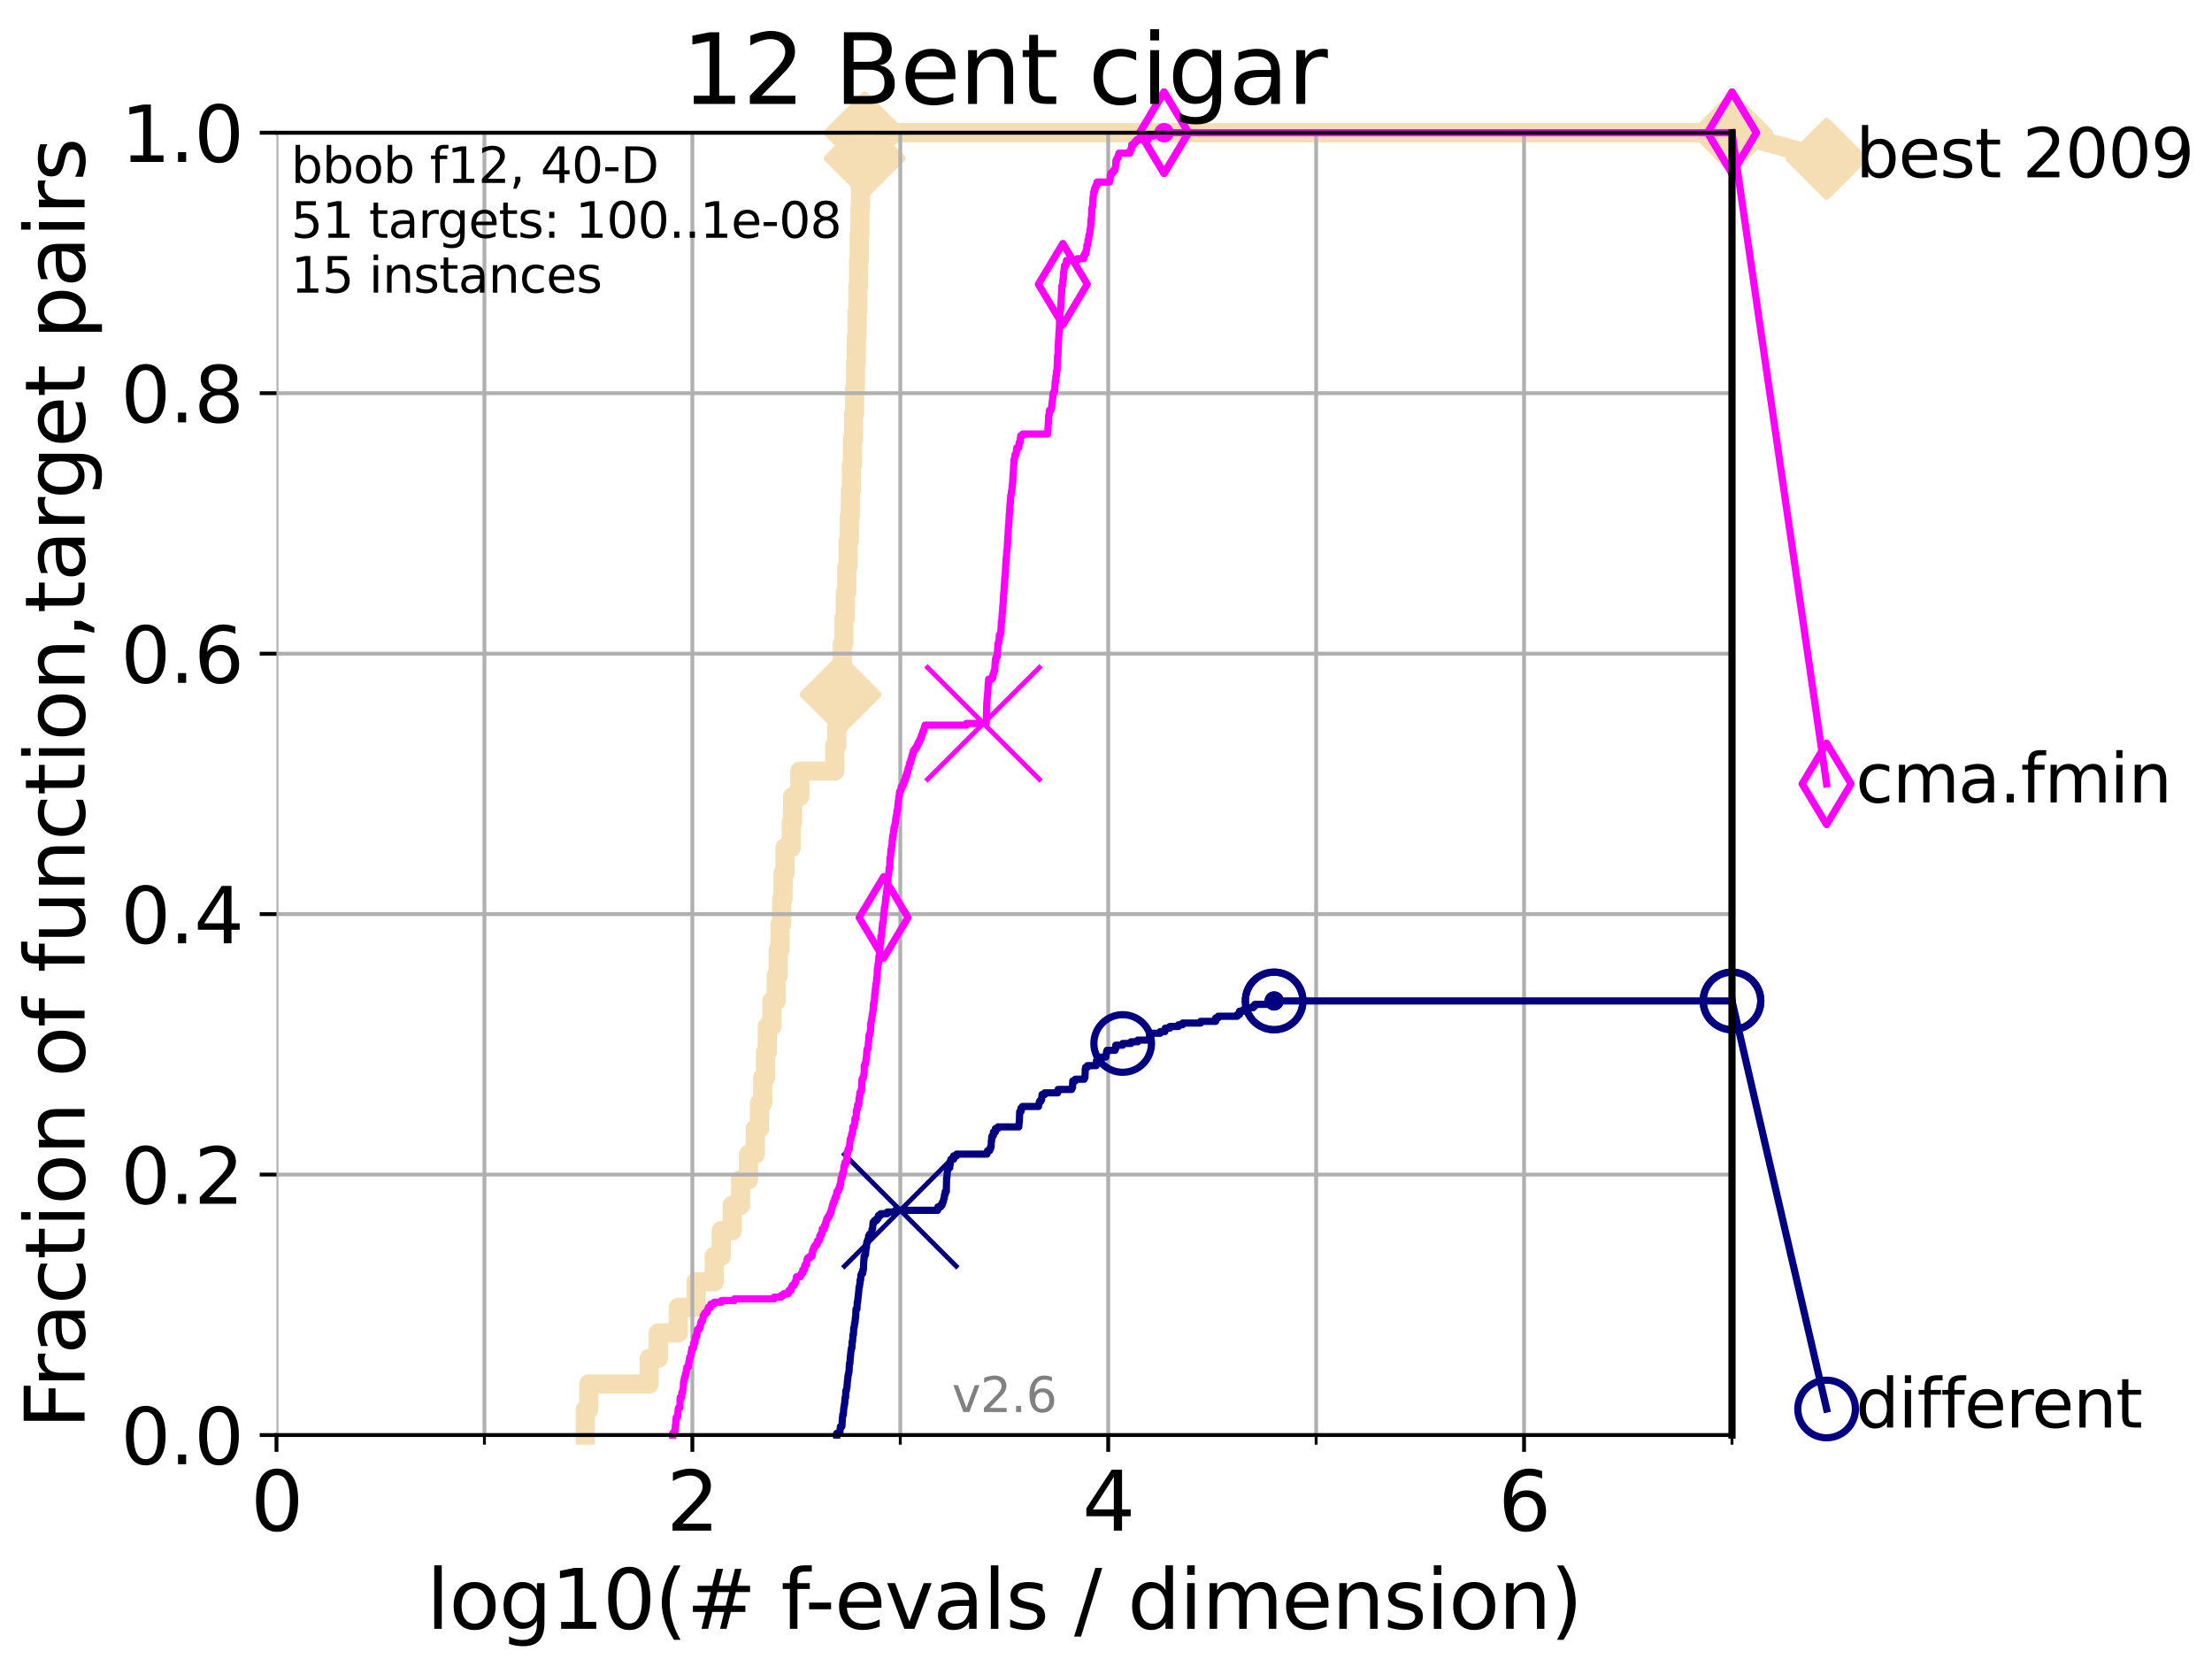 <?xml version="1.0" encoding="utf-8" standalone="no"?>
<!DOCTYPE svg PUBLIC "-//W3C//DTD SVG 1.1//EN"
  "http://www.w3.org/Graphics/SVG/1.1/DTD/svg11.dtd">
<svg height="345.6pt" version="1.1" viewBox="0 0 460.8 345.6" width="460.8pt" xmlns="http://www.w3.org/2000/svg" xmlns:xlink="http://www.w3.org/1999/xlink">
 <defs>
  <style type="text/css">*{stroke-linecap:butt;stroke-linejoin:round;}</style>
 </defs>
 <g id="figure_1">
  <g id="patch_1">
   <path d="M 0 345.6 
L 460.8 345.6 
L 460.8 0 
L 0 0 
z
" style="fill:#ffffff;"/>
  </g>
  <g id="axes_1">
   <g id="patch_2">
    <path d="M 57.6 298.944 
L 360.806 298.944 
L 360.806 27.648 
L 57.6 27.648 
z
" style="fill:#ffffff;"/>
   </g>
   <g id="line2d_1">
    <path d="M 121.939 298.944 
L 121.939 293.624 
L 122.648 293.624 
L 122.648 288.305 
L 135.23 288.305 
L 135.23 282.985 
L 137.134 282.985 
L 137.134 277.666 
L 141.3 277.666 
L 141.3 272.346 
L 145.009 272.346 
L 145.009 267.027 
L 148.786 267.027 
L 148.786 261.707 
L 150.242 261.707 
L 150.242 256.388 
L 152.541 256.388 
L 152.541 251.068 
L 154.292 251.068 
L 154.292 245.749 
L 155.935 245.749 
L 155.935 240.429 
L 157.349 240.429 
L 157.349 235.11 
L 158.212 235.11 
L 158.212 229.79 
L 158.886 229.79 
L 158.886 224.471 
L 159.477 224.471 
L 159.477 219.151 
L 159.845 219.151 
L 159.845 213.832 
L 160.801 213.832 
L 160.801 208.512 
L 161.712 208.512 
L 161.712 203.192 
L 162.123 203.192 
L 162.123 197.873 
L 162.501 197.873 
L 162.501 192.553 
L 162.829 192.553 
L 162.829 187.234 
L 163.131 187.234 
L 163.131 181.914 
L 163.525 181.914 
L 163.525 176.595 
L 164.833 176.595 
L 164.833 171.275 
L 165.123 171.275 
L 165.123 165.956 
L 166.613 165.956 
L 166.613 160.636 
L 173.901 160.636 
L 173.901 155.317 
L 174.318 155.317 
L 174.318 149.997 
L 174.723 149.997 
L 174.723 144.678 
L 175.109 144.678 
L 175.109 139.358 
L 175.466 139.358 
L 175.466 134.039 
L 175.804 134.039 
L 175.804 128.719 
L 176.102 128.719 
L 176.102 123.4 
L 176.4 123.4 
L 176.4 118.08 
L 176.665 118.08 
L 176.665 112.76 
L 176.937 112.76 
L 176.937 107.441 
L 177.152 107.441 
L 177.152 102.121 
L 177.366 102.121 
L 177.366 96.802 
L 177.593 96.802 
L 177.593 91.482 
L 177.815 91.482 
L 177.815 86.163 
L 178.024 86.163 
L 178.024 80.843 
L 178.202 80.843 
L 178.202 75.524 
L 178.374 75.524 
L 178.374 70.204 
L 178.536 70.204 
L 178.536 64.885 
L 178.708 64.885 
L 178.708 59.565 
L 178.848 59.565 
L 178.848 54.246 
L 178.983 54.246 
L 178.983 48.926 
L 179.116 48.926 
L 179.116 43.607 
L 179.262 43.607 
L 179.262 38.287 
L 179.449 38.287 
L 179.449 32.968 
L 180.132 32.968 
L 180.132 27.648 
L 360.806 27.648 
" style="fill:none;stroke:#f5deb3;stroke-linecap:square;stroke-width:4;"/>
   </g>
   <g id="line2d_2">
    <defs>
     <path d="M -0 7.778 
L 7.778 0 
L 0 -7.778 
L -7.778 -0 
z
" id="m996e9cc7c9" style="stroke:#f5deb3;stroke-linejoin:miter;stroke-width:1.5;"/>
    </defs>
    <g>
     <use style="fill:#f5deb3;stroke:#f5deb3;stroke-linejoin:miter;stroke-width:1.5;" x="175.109" xlink:href="#m996e9cc7c9" y="144.678"/>
     <use style="fill:#f5deb3;stroke:#f5deb3;stroke-linejoin:miter;stroke-width:1.5;" x="180.132" xlink:href="#m996e9cc7c9" y="32.968"/>
     <use style="fill:#f5deb3;stroke:#f5deb3;stroke-linejoin:miter;stroke-width:1.5;" x="180.132" xlink:href="#m996e9cc7c9" y="27.648"/>
     <use style="fill:#f5deb3;stroke:#f5deb3;stroke-linejoin:miter;stroke-width:1.5;" x="180.132" xlink:href="#m996e9cc7c9" y="27.648"/>
     <use style="fill:#f5deb3;stroke:#f5deb3;stroke-linejoin:miter;stroke-width:1.5;" x="360.806" xlink:href="#m996e9cc7c9" y="27.648"/>
    </g>
   </g>
   <g id="line2d_3">
    <path style="fill:none;stroke:#f5deb3;stroke-linecap:square;stroke-width:4;"/>
    <g/>
   </g>
   <g id="line2d_4">
    <path d="M 360.806 27.648 
L 380.515 33.074 
" style="fill:none;stroke:#f5deb3;stroke-linecap:square;stroke-width:4;"/>
    <g>
     <use style="fill:#f5deb3;stroke:#f5deb3;stroke-linejoin:miter;stroke-width:1.5;" x="360.806" xlink:href="#m996e9cc7c9" y="27.648"/>
     <use style="fill:#f5deb3;stroke:#f5deb3;stroke-linejoin:miter;stroke-width:1.5;" x="380.515" xlink:href="#m996e9cc7c9" y="33.074"/>
    </g>
   </g>
   <g id="matplotlib.axis_1">
    <g id="xtick_1">
     <g id="line2d_5">
      <path clip-path="url(#p1f201679e3)" d="M 57.6 298.944 
L 57.6 27.648 
" style="fill:none;stroke:#b0b0b0;stroke-linecap:square;stroke-width:0.8;"/>
     </g>
     <g id="line2d_6">
      <defs>
       <path d="M 0 0 
L 0 3.5 
" id="m9e072b9025" style="stroke:#000000;stroke-width:0.8;"/>
      </defs>
      <g>
       <use style="stroke:#000000;stroke-width:0.8;" x="57.6" xlink:href="#m9e072b9025" y="298.944"/>
      </g>
     </g>
     <g id="text_1">
      <!-- 0 -->
      <g transform="translate(52.192 318.861)scale(0.17 -0.17)">
       <defs>
        <path d="M 2034 4250 
Q 1547 4250 1301 3770 
Q 1056 3291 1056 2328 
Q 1056 1369 1301 889 
Q 1547 409 2034 409 
Q 2525 409 2770 889 
Q 3016 1369 3016 2328 
Q 3016 3291 2770 3770 
Q 2525 4250 2034 4250 
z
M 2034 4750 
Q 2819 4750 3233 4129 
Q 3647 3509 3647 2328 
Q 3647 1150 3233 529 
Q 2819 -91 2034 -91 
Q 1250 -91 836 529 
Q 422 1150 422 2328 
Q 422 3509 836 4129 
Q 1250 4750 2034 4750 
z
" id="DejaVuSans-30" transform="scale(0.016)"/>
       </defs>
       <use xlink:href="#DejaVuSans-30"/>
      </g>
     </g>
    </g>
    <g id="xtick_2">
     <g id="line2d_7">
      <path clip-path="url(#p1f201679e3)" d="M 144.23 298.944 
L 144.23 27.648 
" style="fill:none;stroke:#b0b0b0;stroke-linecap:square;stroke-width:0.8;"/>
     </g>
     <g id="line2d_8">
      <g>
       <use style="stroke:#000000;stroke-width:0.8;" x="144.23" xlink:href="#m9e072b9025" y="298.944"/>
      </g>
     </g>
     <g id="text_2">
      <!-- 2 -->
      <g transform="translate(138.822 318.861)scale(0.17 -0.17)">
       <defs>
        <path d="M 1228 531 
L 3431 531 
L 3431 0 
L 469 0 
L 469 531 
Q 828 903 1448 1529 
Q 2069 2156 2228 2338 
Q 2531 2678 2651 2914 
Q 2772 3150 2772 3378 
Q 2772 3750 2511 3984 
Q 2250 4219 1831 4219 
Q 1534 4219 1204 4116 
Q 875 4013 500 3803 
L 500 4441 
Q 881 4594 1212 4672 
Q 1544 4750 1819 4750 
Q 2544 4750 2975 4387 
Q 3406 4025 3406 3419 
Q 3406 3131 3298 2873 
Q 3191 2616 2906 2266 
Q 2828 2175 2409 1742 
Q 1991 1309 1228 531 
z
" id="DejaVuSans-32" transform="scale(0.016)"/>
       </defs>
       <use xlink:href="#DejaVuSans-32"/>
      </g>
     </g>
    </g>
    <g id="xtick_3">
     <g id="line2d_9">
      <path clip-path="url(#p1f201679e3)" d="M 230.861 298.944 
L 230.861 27.648 
" style="fill:none;stroke:#b0b0b0;stroke-linecap:square;stroke-width:0.8;"/>
     </g>
     <g id="line2d_10">
      <g>
       <use style="stroke:#000000;stroke-width:0.8;" x="230.861" xlink:href="#m9e072b9025" y="298.944"/>
      </g>
     </g>
     <g id="text_3">
      <!-- 4 -->
      <g transform="translate(225.453 318.861)scale(0.17 -0.17)">
       <defs>
        <path d="M 2419 4116 
L 825 1625 
L 2419 1625 
L 2419 4116 
z
M 2253 4666 
L 3047 4666 
L 3047 1625 
L 3713 1625 
L 3713 1100 
L 3047 1100 
L 3047 0 
L 2419 0 
L 2419 1100 
L 313 1100 
L 313 1709 
L 2253 4666 
z
" id="DejaVuSans-34" transform="scale(0.016)"/>
       </defs>
       <use xlink:href="#DejaVuSans-34"/>
      </g>
     </g>
    </g>
    <g id="xtick_4">
     <g id="line2d_11">
      <path clip-path="url(#p1f201679e3)" d="M 317.491 298.944 
L 317.491 27.648 
" style="fill:none;stroke:#b0b0b0;stroke-linecap:square;stroke-width:0.8;"/>
     </g>
     <g id="line2d_12">
      <g>
       <use style="stroke:#000000;stroke-width:0.8;" x="317.491" xlink:href="#m9e072b9025" y="298.944"/>
      </g>
     </g>
     <g id="text_4">
      <!-- 6 -->
      <g transform="translate(312.083 318.861)scale(0.17 -0.17)">
       <defs>
        <path d="M 2113 2584 
Q 1688 2584 1439 2293 
Q 1191 2003 1191 1497 
Q 1191 994 1439 701 
Q 1688 409 2113 409 
Q 2538 409 2786 701 
Q 3034 994 3034 1497 
Q 3034 2003 2786 2293 
Q 2538 2584 2113 2584 
z
M 3366 4563 
L 3366 3988 
Q 3128 4100 2886 4159 
Q 2644 4219 2406 4219 
Q 1781 4219 1451 3797 
Q 1122 3375 1075 2522 
Q 1259 2794 1537 2939 
Q 1816 3084 2150 3084 
Q 2853 3084 3261 2657 
Q 3669 2231 3669 1497 
Q 3669 778 3244 343 
Q 2819 -91 2113 -91 
Q 1303 -91 875 529 
Q 447 1150 447 2328 
Q 447 3434 972 4092 
Q 1497 4750 2381 4750 
Q 2619 4750 2861 4703 
Q 3103 4656 3366 4563 
z
" id="DejaVuSans-36" transform="scale(0.016)"/>
       </defs>
       <use xlink:href="#DejaVuSans-36"/>
      </g>
     </g>
    </g>
    <g id="xtick_5">
     <g id="line2d_13">
      <path clip-path="url(#p1f201679e3)" d="M 100.915 298.944 
L 100.915 27.648 
" style="fill:none;stroke:#b0b0b0;stroke-linecap:square;stroke-width:0.8;"/>
     </g>
     <g id="line2d_14">
      <defs>
       <path d="M 0 0 
L 0 2 
" id="mc865c3124c" style="stroke:#000000;stroke-width:0.6;"/>
      </defs>
      <g>
       <use style="stroke:#000000;stroke-width:0.6;" x="100.915" xlink:href="#mc865c3124c" y="298.944"/>
      </g>
     </g>
    </g>
    <g id="xtick_6">
     <g id="line2d_15">
      <path clip-path="url(#p1f201679e3)" d="M 187.546 298.944 
L 187.546 27.648 
" style="fill:none;stroke:#b0b0b0;stroke-linecap:square;stroke-width:0.8;"/>
     </g>
     <g id="line2d_16">
      <g>
       <use style="stroke:#000000;stroke-width:0.6;" x="187.546" xlink:href="#mc865c3124c" y="298.944"/>
      </g>
     </g>
    </g>
    <g id="xtick_7">
     <g id="line2d_17">
      <path clip-path="url(#p1f201679e3)" d="M 274.176 298.944 
L 274.176 27.648 
" style="fill:none;stroke:#b0b0b0;stroke-linecap:square;stroke-width:0.8;"/>
     </g>
     <g id="line2d_18">
      <g>
       <use style="stroke:#000000;stroke-width:0.6;" x="274.176" xlink:href="#mc865c3124c" y="298.944"/>
      </g>
     </g>
    </g>
    <g id="xtick_8">
     <g id="line2d_19">
      <path clip-path="url(#p1f201679e3)" d="M 360.806 298.944 
L 360.806 27.648 
" style="fill:none;stroke:#b0b0b0;stroke-linecap:square;stroke-width:0.8;"/>
     </g>
     <g id="line2d_20">
      <g>
       <use style="stroke:#000000;stroke-width:0.6;" x="360.806" xlink:href="#mc865c3124c" y="298.944"/>
      </g>
     </g>
    </g>
    <g id="text_5">
     <!-- log10(# f-evals / dimension) -->
     <g transform="translate(88.823 339.314)scale(0.17 -0.17)">
      <defs>
       <path d="M 603 4863 
L 1178 4863 
L 1178 0 
L 603 0 
L 603 4863 
z
" id="DejaVuSans-6c" transform="scale(0.016)"/>
       <path d="M 1959 3097 
Q 1497 3097 1228 2736 
Q 959 2375 959 1747 
Q 959 1119 1226 758 
Q 1494 397 1959 397 
Q 2419 397 2687 759 
Q 2956 1122 2956 1747 
Q 2956 2369 2687 2733 
Q 2419 3097 1959 3097 
z
M 1959 3584 
Q 2709 3584 3137 3096 
Q 3566 2609 3566 1747 
Q 3566 888 3137 398 
Q 2709 -91 1959 -91 
Q 1206 -91 779 398 
Q 353 888 353 1747 
Q 353 2609 779 3096 
Q 1206 3584 1959 3584 
z
" id="DejaVuSans-6f" transform="scale(0.016)"/>
       <path d="M 2906 1791 
Q 2906 2416 2648 2759 
Q 2391 3103 1925 3103 
Q 1463 3103 1205 2759 
Q 947 2416 947 1791 
Q 947 1169 1205 825 
Q 1463 481 1925 481 
Q 2391 481 2648 825 
Q 2906 1169 2906 1791 
z
M 3481 434 
Q 3481 -459 3084 -895 
Q 2688 -1331 1869 -1331 
Q 1566 -1331 1297 -1286 
Q 1028 -1241 775 -1147 
L 775 -588 
Q 1028 -725 1275 -790 
Q 1522 -856 1778 -856 
Q 2344 -856 2625 -561 
Q 2906 -266 2906 331 
L 2906 616 
Q 2728 306 2450 153 
Q 2172 0 1784 0 
Q 1141 0 747 490 
Q 353 981 353 1791 
Q 353 2603 747 3093 
Q 1141 3584 1784 3584 
Q 2172 3584 2450 3431 
Q 2728 3278 2906 2969 
L 2906 3500 
L 3481 3500 
L 3481 434 
z
" id="DejaVuSans-67" transform="scale(0.016)"/>
       <path d="M 794 531 
L 1825 531 
L 1825 4091 
L 703 3866 
L 703 4441 
L 1819 4666 
L 2450 4666 
L 2450 531 
L 3481 531 
L 3481 0 
L 794 0 
L 794 531 
z
" id="DejaVuSans-31" transform="scale(0.016)"/>
       <path d="M 1984 4856 
Q 1566 4138 1362 3434 
Q 1159 2731 1159 2009 
Q 1159 1288 1364 580 
Q 1569 -128 1984 -844 
L 1484 -844 
Q 1016 -109 783 600 
Q 550 1309 550 2009 
Q 550 2706 781 3412 
Q 1013 4119 1484 4856 
L 1984 4856 
z
" id="DejaVuSans-28" transform="scale(0.016)"/>
       <path d="M 3272 2816 
L 2363 2816 
L 2100 1772 
L 3016 1772 
L 3272 2816 
z
M 2803 4594 
L 2478 3297 
L 3391 3297 
L 3719 4594 
L 4219 4594 
L 3897 3297 
L 4872 3297 
L 4872 2816 
L 3775 2816 
L 3519 1772 
L 4513 1772 
L 4513 1294 
L 3397 1294 
L 3072 0 
L 2572 0 
L 2894 1294 
L 1978 1294 
L 1656 0 
L 1153 0 
L 1478 1294 
L 494 1294 
L 494 1772 
L 1594 1772 
L 1856 2816 
L 850 2816 
L 850 3297 
L 1978 3297 
L 2297 4594 
L 2803 4594 
z
" id="DejaVuSans-23" transform="scale(0.016)"/>
       <path id="DejaVuSans-20" transform="scale(0.016)"/>
       <path d="M 2375 4863 
L 2375 4384 
L 1825 4384 
Q 1516 4384 1395 4259 
Q 1275 4134 1275 3809 
L 1275 3500 
L 2222 3500 
L 2222 3053 
L 1275 3053 
L 1275 0 
L 697 0 
L 697 3053 
L 147 3053 
L 147 3500 
L 697 3500 
L 697 3744 
Q 697 4328 969 4595 
Q 1241 4863 1831 4863 
L 2375 4863 
z
" id="DejaVuSans-66" transform="scale(0.016)"/>
       <path d="M 313 2009 
L 1997 2009 
L 1997 1497 
L 313 1497 
L 313 2009 
z
" id="DejaVuSans-2d" transform="scale(0.016)"/>
       <path d="M 3597 1894 
L 3597 1613 
L 953 1613 
Q 991 1019 1311 708 
Q 1631 397 2203 397 
Q 2534 397 2845 478 
Q 3156 559 3463 722 
L 3463 178 
Q 3153 47 2828 -22 
Q 2503 -91 2169 -91 
Q 1331 -91 842 396 
Q 353 884 353 1716 
Q 353 2575 817 3079 
Q 1281 3584 2069 3584 
Q 2775 3584 3186 3129 
Q 3597 2675 3597 1894 
z
M 3022 2063 
Q 3016 2534 2758 2815 
Q 2500 3097 2075 3097 
Q 1594 3097 1305 2825 
Q 1016 2553 972 2059 
L 3022 2063 
z
" id="DejaVuSans-65" transform="scale(0.016)"/>
       <path d="M 191 3500 
L 800 3500 
L 1894 563 
L 2988 3500 
L 3597 3500 
L 2284 0 
L 1503 0 
L 191 3500 
z
" id="DejaVuSans-76" transform="scale(0.016)"/>
       <path d="M 2194 1759 
Q 1497 1759 1228 1600 
Q 959 1441 959 1056 
Q 959 750 1161 570 
Q 1363 391 1709 391 
Q 2188 391 2477 730 
Q 2766 1069 2766 1631 
L 2766 1759 
L 2194 1759 
z
M 3341 1997 
L 3341 0 
L 2766 0 
L 2766 531 
Q 2569 213 2275 61 
Q 1981 -91 1556 -91 
Q 1019 -91 701 211 
Q 384 513 384 1019 
Q 384 1609 779 1909 
Q 1175 2209 1959 2209 
L 2766 2209 
L 2766 2266 
Q 2766 2663 2505 2880 
Q 2244 3097 1772 3097 
Q 1472 3097 1187 3025 
Q 903 2953 641 2809 
L 641 3341 
Q 956 3463 1253 3523 
Q 1550 3584 1831 3584 
Q 2591 3584 2966 3190 
Q 3341 2797 3341 1997 
z
" id="DejaVuSans-61" transform="scale(0.016)"/>
       <path d="M 2834 3397 
L 2834 2853 
Q 2591 2978 2328 3040 
Q 2066 3103 1784 3103 
Q 1356 3103 1142 2972 
Q 928 2841 928 2578 
Q 928 2378 1081 2264 
Q 1234 2150 1697 2047 
L 1894 2003 
Q 2506 1872 2764 1633 
Q 3022 1394 3022 966 
Q 3022 478 2636 193 
Q 2250 -91 1575 -91 
Q 1294 -91 989 -36 
Q 684 19 347 128 
L 347 722 
Q 666 556 975 473 
Q 1284 391 1588 391 
Q 1994 391 2212 530 
Q 2431 669 2431 922 
Q 2431 1156 2273 1281 
Q 2116 1406 1581 1522 
L 1381 1569 
Q 847 1681 609 1914 
Q 372 2147 372 2553 
Q 372 3047 722 3315 
Q 1072 3584 1716 3584 
Q 2034 3584 2315 3537 
Q 2597 3491 2834 3397 
z
" id="DejaVuSans-73" transform="scale(0.016)"/>
       <path d="M 1625 4666 
L 2156 4666 
L 531 -594 
L 0 -594 
L 1625 4666 
z
" id="DejaVuSans-2f" transform="scale(0.016)"/>
       <path d="M 2906 2969 
L 2906 4863 
L 3481 4863 
L 3481 0 
L 2906 0 
L 2906 525 
Q 2725 213 2448 61 
Q 2172 -91 1784 -91 
Q 1150 -91 751 415 
Q 353 922 353 1747 
Q 353 2572 751 3078 
Q 1150 3584 1784 3584 
Q 2172 3584 2448 3432 
Q 2725 3281 2906 2969 
z
M 947 1747 
Q 947 1113 1208 752 
Q 1469 391 1925 391 
Q 2381 391 2643 752 
Q 2906 1113 2906 1747 
Q 2906 2381 2643 2742 
Q 2381 3103 1925 3103 
Q 1469 3103 1208 2742 
Q 947 2381 947 1747 
z
" id="DejaVuSans-64" transform="scale(0.016)"/>
       <path d="M 603 3500 
L 1178 3500 
L 1178 0 
L 603 0 
L 603 3500 
z
M 603 4863 
L 1178 4863 
L 1178 4134 
L 603 4134 
L 603 4863 
z
" id="DejaVuSans-69" transform="scale(0.016)"/>
       <path d="M 3328 2828 
Q 3544 3216 3844 3400 
Q 4144 3584 4550 3584 
Q 5097 3584 5394 3201 
Q 5691 2819 5691 2113 
L 5691 0 
L 5113 0 
L 5113 2094 
Q 5113 2597 4934 2840 
Q 4756 3084 4391 3084 
Q 3944 3084 3684 2787 
Q 3425 2491 3425 1978 
L 3425 0 
L 2847 0 
L 2847 2094 
Q 2847 2600 2669 2842 
Q 2491 3084 2119 3084 
Q 1678 3084 1418 2786 
Q 1159 2488 1159 1978 
L 1159 0 
L 581 0 
L 581 3500 
L 1159 3500 
L 1159 2956 
Q 1356 3278 1631 3431 
Q 1906 3584 2284 3584 
Q 2666 3584 2933 3390 
Q 3200 3197 3328 2828 
z
" id="DejaVuSans-6d" transform="scale(0.016)"/>
       <path d="M 3513 2113 
L 3513 0 
L 2938 0 
L 2938 2094 
Q 2938 2591 2744 2837 
Q 2550 3084 2163 3084 
Q 1697 3084 1428 2787 
Q 1159 2491 1159 1978 
L 1159 0 
L 581 0 
L 581 3500 
L 1159 3500 
L 1159 2956 
Q 1366 3272 1645 3428 
Q 1925 3584 2291 3584 
Q 2894 3584 3203 3211 
Q 3513 2838 3513 2113 
z
" id="DejaVuSans-6e" transform="scale(0.016)"/>
       <path d="M 513 4856 
L 1013 4856 
Q 1481 4119 1714 3412 
Q 1947 2706 1947 2009 
Q 1947 1309 1714 600 
Q 1481 -109 1013 -844 
L 513 -844 
Q 928 -128 1133 580 
Q 1338 1288 1338 2009 
Q 1338 2731 1133 3434 
Q 928 4138 513 4856 
z
" id="DejaVuSans-29" transform="scale(0.016)"/>
      </defs>
      <use xlink:href="#DejaVuSans-6c"/>
      <use x="27.783" xlink:href="#DejaVuSans-6f"/>
      <use x="88.965" xlink:href="#DejaVuSans-67"/>
      <use x="152.441" xlink:href="#DejaVuSans-31"/>
      <use x="216.064" xlink:href="#DejaVuSans-30"/>
      <use x="279.688" xlink:href="#DejaVuSans-28"/>
      <use x="318.701" xlink:href="#DejaVuSans-23"/>
      <use x="402.49" xlink:href="#DejaVuSans-20"/>
      <use x="434.277" xlink:href="#DejaVuSans-66"/>
      <use x="463.982" xlink:href="#DejaVuSans-2d"/>
      <use x="500.066" xlink:href="#DejaVuSans-65"/>
      <use x="561.59" xlink:href="#DejaVuSans-76"/>
      <use x="620.77" xlink:href="#DejaVuSans-61"/>
      <use x="682.049" xlink:href="#DejaVuSans-6c"/>
      <use x="709.832" xlink:href="#DejaVuSans-73"/>
      <use x="761.932" xlink:href="#DejaVuSans-20"/>
      <use x="793.719" xlink:href="#DejaVuSans-2f"/>
      <use x="827.41" xlink:href="#DejaVuSans-20"/>
      <use x="859.197" xlink:href="#DejaVuSans-64"/>
      <use x="922.674" xlink:href="#DejaVuSans-69"/>
      <use x="950.457" xlink:href="#DejaVuSans-6d"/>
      <use x="1047.869" xlink:href="#DejaVuSans-65"/>
      <use x="1109.393" xlink:href="#DejaVuSans-6e"/>
      <use x="1172.771" xlink:href="#DejaVuSans-73"/>
      <use x="1224.871" xlink:href="#DejaVuSans-69"/>
      <use x="1252.654" xlink:href="#DejaVuSans-6f"/>
      <use x="1313.836" xlink:href="#DejaVuSans-6e"/>
      <use x="1377.215" xlink:href="#DejaVuSans-29"/>
     </g>
    </g>
   </g>
   <g id="matplotlib.axis_2">
    <g id="ytick_1">
     <g id="line2d_21">
      <path clip-path="url(#p1f201679e3)" d="M 57.6 298.944 
L 360.806 298.944 
" style="fill:none;stroke:#b0b0b0;stroke-linecap:square;stroke-width:0.8;"/>
     </g>
     <g id="line2d_22">
      <defs>
       <path d="M 0 0 
L -3.5 0 
" id="m47118cdeea" style="stroke:#000000;stroke-width:0.8;"/>
      </defs>
      <g>
       <use style="stroke:#000000;stroke-width:0.8;" x="57.6" xlink:href="#m47118cdeea" y="298.944"/>
      </g>
     </g>
     <g id="text_6">
      <!-- 0.0 -->
      <g transform="translate(25.155 305.023)scale(0.16 -0.16)">
       <defs>
        <path d="M 684 794 
L 1344 794 
L 1344 0 
L 684 0 
L 684 794 
z
" id="DejaVuSans-2e" transform="scale(0.016)"/>
       </defs>
       <use xlink:href="#DejaVuSans-30"/>
       <use x="63.623" xlink:href="#DejaVuSans-2e"/>
       <use x="95.41" xlink:href="#DejaVuSans-30"/>
      </g>
     </g>
    </g>
    <g id="ytick_2">
     <g id="line2d_23">
      <path clip-path="url(#p1f201679e3)" d="M 57.6 244.685 
L 360.806 244.685 
" style="fill:none;stroke:#b0b0b0;stroke-linecap:square;stroke-width:0.8;"/>
     </g>
     <g id="line2d_24">
      <g>
       <use style="stroke:#000000;stroke-width:0.8;" x="57.6" xlink:href="#m47118cdeea" y="244.685"/>
      </g>
     </g>
     <g id="text_7">
      <!-- 0.2 -->
      <g transform="translate(25.155 250.764)scale(0.16 -0.16)">
       <use xlink:href="#DejaVuSans-30"/>
       <use x="63.623" xlink:href="#DejaVuSans-2e"/>
       <use x="95.41" xlink:href="#DejaVuSans-32"/>
      </g>
     </g>
    </g>
    <g id="ytick_3">
     <g id="line2d_25">
      <path clip-path="url(#p1f201679e3)" d="M 57.6 190.426 
L 360.806 190.426 
" style="fill:none;stroke:#b0b0b0;stroke-linecap:square;stroke-width:0.8;"/>
     </g>
     <g id="line2d_26">
      <g>
       <use style="stroke:#000000;stroke-width:0.8;" x="57.6" xlink:href="#m47118cdeea" y="190.426"/>
      </g>
     </g>
     <g id="text_8">
      <!-- 0.4 -->
      <g transform="translate(25.155 196.504)scale(0.16 -0.16)">
       <use xlink:href="#DejaVuSans-30"/>
       <use x="63.623" xlink:href="#DejaVuSans-2e"/>
       <use x="95.41" xlink:href="#DejaVuSans-34"/>
      </g>
     </g>
    </g>
    <g id="ytick_4">
     <g id="line2d_27">
      <path clip-path="url(#p1f201679e3)" d="M 57.6 136.166 
L 360.806 136.166 
" style="fill:none;stroke:#b0b0b0;stroke-linecap:square;stroke-width:0.8;"/>
     </g>
     <g id="line2d_28">
      <g>
       <use style="stroke:#000000;stroke-width:0.8;" x="57.6" xlink:href="#m47118cdeea" y="136.166"/>
      </g>
     </g>
     <g id="text_9">
      <!-- 0.6 -->
      <g transform="translate(25.155 142.245)scale(0.16 -0.16)">
       <use xlink:href="#DejaVuSans-30"/>
       <use x="63.623" xlink:href="#DejaVuSans-2e"/>
       <use x="95.41" xlink:href="#DejaVuSans-36"/>
      </g>
     </g>
    </g>
    <g id="ytick_5">
     <g id="line2d_29">
      <path clip-path="url(#p1f201679e3)" d="M 57.6 81.907 
L 360.806 81.907 
" style="fill:none;stroke:#b0b0b0;stroke-linecap:square;stroke-width:0.8;"/>
     </g>
     <g id="line2d_30">
      <g>
       <use style="stroke:#000000;stroke-width:0.8;" x="57.6" xlink:href="#m47118cdeea" y="81.907"/>
      </g>
     </g>
     <g id="text_10">
      <!-- 0.8 -->
      <g transform="translate(25.155 87.986)scale(0.16 -0.16)">
       <defs>
        <path d="M 2034 2216 
Q 1584 2216 1326 1975 
Q 1069 1734 1069 1313 
Q 1069 891 1326 650 
Q 1584 409 2034 409 
Q 2484 409 2743 651 
Q 3003 894 3003 1313 
Q 3003 1734 2745 1975 
Q 2488 2216 2034 2216 
z
M 1403 2484 
Q 997 2584 770 2862 
Q 544 3141 544 3541 
Q 544 4100 942 4425 
Q 1341 4750 2034 4750 
Q 2731 4750 3128 4425 
Q 3525 4100 3525 3541 
Q 3525 3141 3298 2862 
Q 3072 2584 2669 2484 
Q 3125 2378 3379 2068 
Q 3634 1759 3634 1313 
Q 3634 634 3220 271 
Q 2806 -91 2034 -91 
Q 1263 -91 848 271 
Q 434 634 434 1313 
Q 434 1759 690 2068 
Q 947 2378 1403 2484 
z
M 1172 3481 
Q 1172 3119 1398 2916 
Q 1625 2713 2034 2713 
Q 2441 2713 2670 2916 
Q 2900 3119 2900 3481 
Q 2900 3844 2670 4047 
Q 2441 4250 2034 4250 
Q 1625 4250 1398 4047 
Q 1172 3844 1172 3481 
z
" id="DejaVuSans-38" transform="scale(0.016)"/>
       </defs>
       <use xlink:href="#DejaVuSans-30"/>
       <use x="63.623" xlink:href="#DejaVuSans-2e"/>
       <use x="95.41" xlink:href="#DejaVuSans-38"/>
      </g>
     </g>
    </g>
    <g id="ytick_6">
     <g id="line2d_31">
      <path clip-path="url(#p1f201679e3)" d="M 57.6 27.648 
L 360.806 27.648 
" style="fill:none;stroke:#b0b0b0;stroke-linecap:square;stroke-width:0.8;"/>
     </g>
     <g id="line2d_32">
      <g>
       <use style="stroke:#000000;stroke-width:0.8;" x="57.6" xlink:href="#m47118cdeea" y="27.648"/>
      </g>
     </g>
     <g id="text_11">
      <!-- 1.0 -->
      <g transform="translate(25.155 33.727)scale(0.16 -0.16)">
       <use xlink:href="#DejaVuSans-31"/>
       <use x="63.623" xlink:href="#DejaVuSans-2e"/>
       <use x="95.41" xlink:href="#DejaVuSans-30"/>
      </g>
     </g>
    </g>
    <g id="text_12">
     <!-- Fraction of function,target pairs -->
     <g transform="translate(17.62 297.681)rotate(-90)scale(0.17 -0.17)">
      <defs>
       <path d="M 628 4666 
L 3309 4666 
L 3309 4134 
L 1259 4134 
L 1259 2759 
L 3109 2759 
L 3109 2228 
L 1259 2228 
L 1259 0 
L 628 0 
L 628 4666 
z
" id="DejaVuSans-46" transform="scale(0.016)"/>
       <path d="M 2631 2963 
Q 2534 3019 2420 3045 
Q 2306 3072 2169 3072 
Q 1681 3072 1420 2755 
Q 1159 2438 1159 1844 
L 1159 0 
L 581 0 
L 581 3500 
L 1159 3500 
L 1159 2956 
Q 1341 3275 1631 3429 
Q 1922 3584 2338 3584 
Q 2397 3584 2469 3576 
Q 2541 3569 2628 3553 
L 2631 2963 
z
" id="DejaVuSans-72" transform="scale(0.016)"/>
       <path d="M 3122 3366 
L 3122 2828 
Q 2878 2963 2633 3030 
Q 2388 3097 2138 3097 
Q 1578 3097 1268 2742 
Q 959 2388 959 1747 
Q 959 1106 1268 751 
Q 1578 397 2138 397 
Q 2388 397 2633 464 
Q 2878 531 3122 666 
L 3122 134 
Q 2881 22 2623 -34 
Q 2366 -91 2075 -91 
Q 1284 -91 818 406 
Q 353 903 353 1747 
Q 353 2603 823 3093 
Q 1294 3584 2113 3584 
Q 2378 3584 2631 3529 
Q 2884 3475 3122 3366 
z
" id="DejaVuSans-63" transform="scale(0.016)"/>
       <path d="M 1172 4494 
L 1172 3500 
L 2356 3500 
L 2356 3053 
L 1172 3053 
L 1172 1153 
Q 1172 725 1289 603 
Q 1406 481 1766 481 
L 2356 481 
L 2356 0 
L 1766 0 
Q 1100 0 847 248 
Q 594 497 594 1153 
L 594 3053 
L 172 3053 
L 172 3500 
L 594 3500 
L 594 4494 
L 1172 4494 
z
" id="DejaVuSans-74" transform="scale(0.016)"/>
       <path d="M 544 1381 
L 544 3500 
L 1119 3500 
L 1119 1403 
Q 1119 906 1312 657 
Q 1506 409 1894 409 
Q 2359 409 2629 706 
Q 2900 1003 2900 1516 
L 2900 3500 
L 3475 3500 
L 3475 0 
L 2900 0 
L 2900 538 
Q 2691 219 2414 64 
Q 2138 -91 1772 -91 
Q 1169 -91 856 284 
Q 544 659 544 1381 
z
M 1991 3584 
L 1991 3584 
z
" id="DejaVuSans-75" transform="scale(0.016)"/>
       <path d="M 750 794 
L 1409 794 
L 1409 256 
L 897 -744 
L 494 -744 
L 750 256 
L 750 794 
z
" id="DejaVuSans-2c" transform="scale(0.016)"/>
       <path d="M 1159 525 
L 1159 -1331 
L 581 -1331 
L 581 3500 
L 1159 3500 
L 1159 2969 
Q 1341 3281 1617 3432 
Q 1894 3584 2278 3584 
Q 2916 3584 3314 3078 
Q 3713 2572 3713 1747 
Q 3713 922 3314 415 
Q 2916 -91 2278 -91 
Q 1894 -91 1617 61 
Q 1341 213 1159 525 
z
M 3116 1747 
Q 3116 2381 2855 2742 
Q 2594 3103 2138 3103 
Q 1681 3103 1420 2742 
Q 1159 2381 1159 1747 
Q 1159 1113 1420 752 
Q 1681 391 2138 391 
Q 2594 391 2855 752 
Q 3116 1113 3116 1747 
z
" id="DejaVuSans-70" transform="scale(0.016)"/>
      </defs>
      <use xlink:href="#DejaVuSans-46"/>
      <use x="50.27" xlink:href="#DejaVuSans-72"/>
      <use x="91.383" xlink:href="#DejaVuSans-61"/>
      <use x="152.662" xlink:href="#DejaVuSans-63"/>
      <use x="207.643" xlink:href="#DejaVuSans-74"/>
      <use x="246.852" xlink:href="#DejaVuSans-69"/>
      <use x="274.635" xlink:href="#DejaVuSans-6f"/>
      <use x="335.816" xlink:href="#DejaVuSans-6e"/>
      <use x="399.195" xlink:href="#DejaVuSans-20"/>
      <use x="430.982" xlink:href="#DejaVuSans-6f"/>
      <use x="492.164" xlink:href="#DejaVuSans-66"/>
      <use x="527.369" xlink:href="#DejaVuSans-20"/>
      <use x="559.156" xlink:href="#DejaVuSans-66"/>
      <use x="594.361" xlink:href="#DejaVuSans-75"/>
      <use x="657.74" xlink:href="#DejaVuSans-6e"/>
      <use x="721.119" xlink:href="#DejaVuSans-63"/>
      <use x="776.1" xlink:href="#DejaVuSans-74"/>
      <use x="815.309" xlink:href="#DejaVuSans-69"/>
      <use x="843.092" xlink:href="#DejaVuSans-6f"/>
      <use x="904.273" xlink:href="#DejaVuSans-6e"/>
      <use x="967.652" xlink:href="#DejaVuSans-2c"/>
      <use x="999.439" xlink:href="#DejaVuSans-74"/>
      <use x="1038.648" xlink:href="#DejaVuSans-61"/>
      <use x="1099.928" xlink:href="#DejaVuSans-72"/>
      <use x="1139.291" xlink:href="#DejaVuSans-67"/>
      <use x="1202.768" xlink:href="#DejaVuSans-65"/>
      <use x="1264.291" xlink:href="#DejaVuSans-74"/>
      <use x="1303.5" xlink:href="#DejaVuSans-20"/>
      <use x="1335.287" xlink:href="#DejaVuSans-70"/>
      <use x="1398.764" xlink:href="#DejaVuSans-61"/>
      <use x="1460.043" xlink:href="#DejaVuSans-69"/>
      <use x="1487.826" xlink:href="#DejaVuSans-72"/>
      <use x="1528.939" xlink:href="#DejaVuSans-73"/>
     </g>
    </g>
   </g>
   <g id="line2d_33">
    <defs>
     <path d="M 0 1.5 
C 0.398 1.5 0.779 1.342 1.061 1.061 
C 1.342 0.779 1.5 0.398 1.5 0 
C 1.5 -0.398 1.342 -0.779 1.061 -1.061 
C 0.779 -1.342 0.398 -1.5 0 -1.5 
C -0.398 -1.5 -0.779 -1.342 -1.061 -1.061 
C -1.342 -0.779 -1.5 -0.398 -1.5 0 
C -1.5 0.398 -1.342 0.779 -1.061 1.061 
C -0.779 1.342 -0.398 1.5 0 1.5 
z
" id="m0edf790329" style="stroke:#f5deb3;"/>
    </defs>
    <g>
     <use style="fill:#f5deb3;stroke:#f5deb3;" x="180.132" xlink:href="#m0edf790329" y="27.648"/>
     <use style="fill:#f5deb3;stroke:#f5deb3;" x="180.132" xlink:href="#m0edf790329" y="27.648"/>
    </g>
   </g>
   <g id="line2d_34">
    <defs>
     <path d="M 0 1.5 
C 0.398 1.5 0.779 1.342 1.061 1.061 
C 1.342 0.779 1.5 0.398 1.5 0 
C 1.5 -0.398 1.342 -0.779 1.061 -1.061 
C 0.779 -1.342 0.398 -1.5 0 -1.5 
C -0.398 -1.5 -0.779 -1.342 -1.061 -1.061 
C -1.342 -0.779 -1.5 -0.398 -1.5 0 
C -1.5 0.398 -1.342 0.779 -1.061 1.061 
C -0.779 1.342 -0.398 1.5 0 1.5 
z
" id="m6e491562d6" style="stroke:#000080;"/>
    </defs>
    <g>
     <use style="fill:#000080;stroke:#000080;" x="265.428" xlink:href="#m6e491562d6" y="208.512"/>
     <use style="fill:#000080;stroke:#000080;" x="265.428" xlink:href="#m6e491562d6" y="208.512"/>
    </g>
   </g>
   <g id="line2d_35">
    <path d="M 174.297 298.944 
L 174.297 298.589 
L 174.952 298.589 
L 175.038 297.525 
L 175.076 297.525 
L 175.076 297.171 
L 175.382 297.171 
L 175.486 295.398 
L 175.516 295.398 
L 175.566 294.688 
L 175.687 294.688 
L 175.775 293.27 
L 175.808 293.27 
L 175.896 292.561 
L 175.95 292.561 
L 176.047 291.142 
L 176.153 291.142 
L 176.196 289.723 
L 176.305 289.723 
L 176.409 289.014 
L 176.433 289.014 
L 176.54 287.596 
L 176.58 287.596 
L 176.661 286.532 
L 176.71 286.532 
L 176.806 285.822 
L 176.865 285.822 
L 176.956 284.049 
L 177.041 284.049 
L 177.146 282.631 
L 177.159 282.631 
L 177.252 281.567 
L 177.281 281.567 
L 177.351 280.858 
L 177.457 280.858 
L 177.531 279.439 
L 177.611 279.439 
L 177.697 278.021 
L 177.789 278.021 
L 177.844 276.602 
L 177.935 276.602 
L 178.043 275.538 
L 178.118 275.538 
L 178.191 274.474 
L 178.246 274.474 
L 178.32 272.701 
L 178.52 272.701 
L 178.586 271.282 
L 178.654 271.282 
L 178.756 270.219 
L 178.772 270.219 
L 178.87 269.155 
L 178.885 269.155 
L 178.969 268.091 
L 179.036 268.091 
L 179.12 267.381 
L 179.15 267.381 
L 179.173 266.672 
L 179.274 266.672 
L 179.34 265.608 
L 179.476 265.608 
L 179.476 265.254 
L 179.724 265.254 
L 179.733 264.544 
L 179.859 264.544 
L 179.952 262.417 
L 179.992 262.417 
L 179.992 261.707 
L 180.146 261.707 
L 180.146 261.353 
L 180.305 261.353 
L 180.411 259.934 
L 180.487 259.934 
L 180.555 258.87 
L 180.654 258.87 
L 180.654 258.516 
L 180.794 258.516 
L 180.794 258.161 
L 180.952 258.161 
L 180.953 257.452 
L 181.139 257.452 
L 181.139 257.097 
L 181.589 257.097 
L 181.671 256.033 
L 181.767 256.033 
L 181.854 254.969 
L 181.895 254.969 
L 181.895 254.615 
L 182.155 254.615 
L 182.155 254.26 
L 182.595 254.26 
L 182.595 253.905 
L 182.892 253.905 
L 182.892 253.551 
L 183.008 253.551 
L 183.008 253.196 
L 183.455 253.196 
L 183.455 252.841 
L 184.838 252.841 
L 184.838 252.487 
L 186.494 252.487 
L 186.494 252.132 
L 195.329 252.132 
L 195.371 251.423 
L 195.942 251.423 
L 195.942 251.068 
L 196.242 251.068 
L 196.242 250.714 
L 196.359 250.714 
L 196.359 250.359 
L 196.513 250.359 
L 196.614 249.65 
L 196.703 249.65 
L 196.742 248.94 
L 196.866 248.94 
L 196.906 248.231 
L 197.137 248.231 
L 197.19 245.394 
L 197.252 245.394 
L 197.356 243.976 
L 197.39 243.976 
L 197.39 243.621 
L 197.516 243.621 
L 197.516 243.266 
L 197.847 243.266 
L 197.881 242.557 
L 197.959 242.557 
L 197.976 241.848 
L 198.087 241.848 
L 198.087 241.493 
L 198.656 241.493 
L 198.656 240.784 
L 199.284 240.784 
L 199.284 240.429 
L 205.602 240.429 
L 205.602 240.075 
L 205.724 240.075 
L 205.724 239.72 
L 206.157 239.72 
L 206.157 239.365 
L 206.316 239.365 
L 206.316 239.011 
L 206.456 239.011 
L 206.517 237.592 
L 206.588 237.592 
L 206.588 236.883 
L 206.709 236.883 
L 206.709 236.528 
L 206.952 236.528 
L 206.952 235.819 
L 207.359 235.819 
L 207.359 235.11 
L 207.875 235.11 
L 207.875 234.755 
L 212.223 234.755 
L 212.326 233.691 
L 212.35 233.691 
L 212.422 231.563 
L 212.689 231.563 
L 212.689 230.854 
L 212.99 230.854 
L 212.99 230.499 
L 216.347 230.499 
L 216.45 229.79 
L 216.542 229.79 
L 216.542 229.435 
L 216.821 229.435 
L 216.821 229.081 
L 216.986 229.081 
L 217.079 228.017 
L 217.624 228.017 
L 217.624 227.662 
L 220.332 227.662 
L 220.415 226.953 
L 223.249 226.953 
L 223.249 226.598 
L 223.425 226.598 
L 223.478 225.18 
L 224.013 225.18 
L 224.013 224.825 
L 225.855 224.825 
L 225.855 224.471 
L 226.022 224.471 
L 226.076 222.697 
L 226.149 222.697 
L 226.149 222.343 
L 226.543 222.343 
L 226.543 221.988 
L 228.359 221.988 
L 228.424 220.924 
L 228.605 220.924 
L 228.605 220.215 
L 230.358 220.215 
L 230.453 219.506 
L 230.498 219.506 
L 230.498 219.151 
L 230.615 219.151 
L 230.615 218.796 
L 232.284 218.796 
L 232.284 218.442 
L 232.432 218.442 
L 232.432 217.733 
L 233.874 217.733 
L 233.874 217.378 
L 235.61 217.378 
L 235.61 217.023 
L 237.018 217.023 
L 237.018 216.669 
L 239.416 216.669 
L 239.48 215.605 
L 239.553 215.605 
L 239.553 215.25 
L 241.697 215.25 
L 241.697 214.895 
L 242.677 214.895 
L 242.75 214.186 
L 243.702 214.186 
L 243.702 213.832 
L 245.488 213.832 
L 245.488 213.477 
L 246.358 213.477 
L 246.358 213.122 
L 250.107 213.122 
L 250.107 212.768 
L 253.253 212.768 
L 253.253 212.058 
L 253.769 212.058 
L 253.769 211.704 
L 257.754 211.704 
L 257.754 211.349 
L 258.213 211.349 
L 258.223 210.64 
L 259.06 210.64 
L 259.06 210.285 
L 259.904 210.285 
L 259.904 209.931 
L 261.063 209.931 
L 261.063 209.576 
L 261.426 209.576 
L 261.426 209.221 
L 264.197 209.221 
L 264.197 208.867 
L 265.428 208.867 
L 265.428 208.512 
L 360.806 208.512 
L 360.806 208.512 
" style="fill:none;stroke:#000080;stroke-linecap:square;stroke-width:1.5;"/>
   </g>
   <g id="line2d_36">
    <defs>
     <path d="M 0 6 
C 1.591 6 3.117 5.368 4.243 4.243 
C 5.368 3.117 6 1.591 6 0 
C 6 -1.591 5.368 -3.117 4.243 -4.243 
C 3.117 -5.368 1.591 -6 0 -6 
C -1.591 -6 -3.117 -5.368 -4.243 -4.243 
C -5.368 -3.117 -6 -1.591 -6 0 
C -6 1.591 -5.368 3.117 -4.243 4.243 
C -3.117 5.368 -1.591 6 0 6 
z
" id="m1f37cbbfc0" style="stroke:#000080;stroke-width:1.5;"/>
    </defs>
    <g>
     <use style="fill-opacity:0;stroke:#000080;stroke-width:1.5;" x="233.874" xlink:href="#m1f37cbbfc0" y="217.378"/>
     <use style="fill-opacity:0;stroke:#000080;stroke-width:1.5;" x="265.428" xlink:href="#m1f37cbbfc0" y="208.512"/>
     <use style="fill-opacity:0;stroke:#000080;stroke-width:1.5;" x="265.428" xlink:href="#m1f37cbbfc0" y="208.512"/>
     <use style="fill-opacity:0;stroke:#000080;stroke-width:1.5;" x="360.806" xlink:href="#m1f37cbbfc0" y="208.512"/>
    </g>
   </g>
   <g id="line2d_37">
    <path style="fill:none;stroke:#000080;stroke-linecap:square;stroke-width:1.5;"/>
    <g/>
   </g>
   <g id="line2d_38">
    <path clip-path="url(#p1f201679e3)" d="M 187.555 252.132 
" style="fill:none;stroke:#000080;stroke-linecap:square;stroke-width:1.5;"/>
    <defs>
     <path d="M -12 12 
L 12 -12 
M -12 -12 
L 12 12 
" id="m118c69b6ba" style="stroke:#000080;"/>
    </defs>
    <g clip-path="url(#p1f201679e3)">
     <use style="fill:#000080;stroke:#000080;" x="187.555" xlink:href="#m118c69b6ba" y="252.132"/>
    </g>
   </g>
   <g id="line2d_39">
    <defs>
     <path d="M 0 1.5 
C 0.398 1.5 0.779 1.342 1.061 1.061 
C 1.342 0.779 1.5 0.398 1.5 0 
C 1.5 -0.398 1.342 -0.779 1.061 -1.061 
C 0.779 -1.342 0.398 -1.5 0 -1.5 
C -0.398 -1.5 -0.779 -1.342 -1.061 -1.061 
C -1.342 -0.779 -1.5 -0.398 -1.5 0 
C -1.5 0.398 -1.342 0.779 -1.061 1.061 
C -0.779 1.342 -0.398 1.5 0 1.5 
z
" id="mc30210c177" style="stroke:#ff00ff;"/>
    </defs>
    <g>
     <use style="fill:#ff00ff;stroke:#ff00ff;" x="242.498" xlink:href="#mc30210c177" y="27.648"/>
     <use style="fill:#ff00ff;stroke:#ff00ff;" x="242.498" xlink:href="#mc30210c177" y="27.648"/>
    </g>
   </g>
   <g id="line2d_40">
    <path d="M 140.127 298.944 
L 140.127 298.589 
L 140.411 298.589 
L 140.411 298.235 
L 140.606 298.235 
L 140.708 296.816 
L 140.776 296.816 
L 140.838 295.398 
L 141.006 295.398 
L 141.006 295.043 
L 141.184 295.043 
L 141.256 293.624 
L 141.36 293.624 
L 141.36 293.27 
L 141.638 293.27 
L 141.697 291.142 
L 142.001 291.142 
L 142.044 290.078 
L 142.196 290.078 
L 142.269 289.369 
L 142.332 289.369 
L 142.379 287.95 
L 142.446 287.95 
L 142.523 287.241 
L 142.6 287.241 
L 142.6 286.886 
L 142.769 286.886 
L 142.799 286.177 
L 142.921 286.177 
L 143.031 285.113 
L 143.096 285.113 
L 143.096 284.759 
L 143.438 284.759 
L 143.482 283.695 
L 143.604 283.695 
L 143.614 282.985 
L 143.73 282.985 
L 143.73 282.631 
L 143.893 282.631 
L 143.999 281.567 
L 144.117 281.567 
L 144.122 280.858 
L 144.459 280.858 
L 144.497 279.794 
L 144.745 279.794 
L 144.818 278.73 
L 144.887 278.73 
L 144.887 278.375 
L 145.153 278.375 
L 145.251 277.311 
L 145.291 277.311 
L 145.291 276.957 
L 145.626 276.957 
L 145.626 276.602 
L 145.856 276.602 
L 145.959 275.538 
L 146.113 275.538 
L 146.113 275.183 
L 146.358 275.183 
L 146.459 274.474 
L 146.471 274.474 
L 146.471 274.12 
L 146.675 274.12 
L 146.675 273.765 
L 146.896 273.765 
L 146.896 273.41 
L 147.336 273.41 
L 147.443 272.701 
L 147.558 272.701 
L 147.558 272.346 
L 148.021 272.346 
L 148.098 271.637 
L 148.778 271.637 
L 148.778 271.282 
L 150.31 271.282 
L 150.31 270.928 
L 153.004 270.928 
L 153.004 270.573 
L 161.28 270.573 
L 161.28 270.219 
L 162.733 270.219 
L 162.733 269.864 
L 163.248 269.864 
L 163.248 269.509 
L 164.227 269.509 
L 164.227 269.155 
L 164.35 269.155 
L 164.35 268.8 
L 164.803 268.8 
L 164.881 268.091 
L 165.067 268.091 
L 165.067 267.736 
L 165.477 267.736 
L 165.477 267.381 
L 165.602 267.381 
L 165.602 267.027 
L 165.818 267.027 
L 165.867 266.318 
L 165.934 266.318 
L 165.934 265.963 
L 166.714 265.963 
L 166.714 265.608 
L 166.942 265.608 
L 166.942 265.254 
L 167.193 265.254 
L 167.231 264.544 
L 167.564 264.544 
L 167.601 263.835 
L 167.693 263.835 
L 167.693 263.48 
L 168.019 263.48 
L 168.091 262.417 
L 168.251 262.417 
L 168.251 262.062 
L 168.702 262.062 
L 168.702 261.707 
L 169.174 261.707 
L 169.255 260.643 
L 169.362 260.643 
L 169.362 260.289 
L 169.541 260.289 
L 169.541 259.934 
L 169.66 259.934 
L 169.66 259.579 
L 169.969 259.579 
L 169.969 259.225 
L 170.246 259.225 
L 170.298 258.516 
L 170.626 258.516 
L 170.626 258.161 
L 170.769 258.161 
L 170.781 257.452 
L 170.975 257.452 
L 170.975 257.097 
L 171.231 257.097 
L 171.282 256.033 
L 171.709 256.033 
L 171.724 255.324 
L 171.954 255.324 
L 172.018 254.615 
L 172.129 254.615 
L 172.225 253.905 
L 172.405 253.905 
L 172.405 253.551 
L 172.694 253.551 
L 172.694 253.196 
L 172.816 253.196 
L 172.816 252.841 
L 173.043 252.841 
L 173.122 252.132 
L 173.221 252.132 
L 173.221 251.778 
L 173.332 251.778 
L 173.397 251.068 
L 173.528 251.068 
L 173.528 250.714 
L 173.644 250.714 
L 173.644 250.359 
L 173.831 250.359 
L 173.895 249.65 
L 174.036 249.65 
L 174.036 249.295 
L 174.259 249.295 
L 174.32 248.231 
L 174.6 248.231 
L 174.6 247.877 
L 174.735 247.877 
L 174.735 247.522 
L 174.907 247.522 
L 174.964 246.813 
L 175.114 246.813 
L 175.223 245.394 
L 175.425 245.394 
L 175.533 244.33 
L 175.725 244.33 
L 175.824 242.912 
L 175.992 242.912 
L 175.997 242.202 
L 176.364 242.202 
L 176.458 240.429 
L 176.488 240.429 
L 176.488 240.075 
L 176.644 240.075 
L 176.679 239.365 
L 176.931 239.365 
L 177.038 237.947 
L 177.06 237.947 
L 177.126 237.237 
L 177.269 237.237 
L 177.378 236.528 
L 177.422 236.528 
L 177.422 236.174 
L 177.587 236.174 
L 177.667 234.755 
L 177.921 234.755 
L 178.007 234.046 
L 178.081 234.046 
L 178.104 232.982 
L 178.335 232.982 
L 178.43 231.209 
L 178.565 231.209 
L 178.657 230.145 
L 178.911 230.145 
L 178.947 228.726 
L 179.079 228.726 
L 179.108 227.662 
L 179.281 227.662 
L 179.281 227.308 
L 179.466 227.308 
L 179.57 224.825 
L 179.746 224.825 
L 179.746 224.471 
L 179.876 224.471 
L 179.959 223.761 
L 180.016 223.761 
L 180.042 221.988 
L 180.171 221.988 
L 180.171 221.634 
L 180.334 221.634 
L 180.417 220.57 
L 180.477 220.57 
L 180.587 218.796 
L 180.665 218.796 
L 180.665 218.442 
L 180.834 218.442 
L 180.909 217.023 
L 180.955 217.023 
L 181.042 215.605 
L 181.191 215.605 
L 181.269 214.895 
L 181.338 214.895 
L 181.399 213.122 
L 181.453 213.122 
L 181.556 212.413 
L 181.591 212.413 
L 181.701 211.349 
L 181.765 211.349 
L 181.844 210.64 
L 181.881 210.64 
L 181.944 209.221 
L 182.002 209.221 
L 182.002 208.867 
L 182.139 208.867 
L 182.22 207.093 
L 182.275 207.093 
L 182.331 206.03 
L 182.387 206.03 
L 182.474 204.966 
L 182.554 204.966 
L 182.656 203.547 
L 182.711 203.547 
L 182.782 201.774 
L 182.849 201.774 
L 182.93 200.71 
L 183.031 200.71 
L 183.079 199.291 
L 183.178 199.291 
L 183.288 197.518 
L 183.315 197.518 
L 183.36 196.454 
L 183.469 196.454 
L 183.509 195.036 
L 183.66 195.036 
L 183.74 193.263 
L 183.795 193.263 
L 183.86 192.199 
L 183.992 192.199 
L 184.074 190.426 
L 184.149 190.426 
L 184.239 189.007 
L 184.348 189.007 
L 184.455 187.589 
L 184.466 187.589 
L 184.514 186.879 
L 184.589 186.879 
L 184.659 185.815 
L 184.705 185.815 
L 184.763 185.106 
L 184.835 185.106 
L 184.936 183.333 
L 184.952 183.333 
L 185.022 182.269 
L 185.127 182.269 
L 185.224 180.85 
L 185.339 180.85 
L 185.415 178.723 
L 185.495 178.723 
L 185.601 176.949 
L 185.71 176.949 
L 185.736 176.24 
L 185.826 176.24 
L 185.873 174.822 
L 185.962 174.822 
L 185.966 174.112 
L 186.075 174.112 
L 186.149 173.048 
L 186.235 173.048 
L 186.241 172.339 
L 186.35 172.339 
L 186.447 171.63 
L 186.506 171.63 
L 186.602 170.566 
L 186.625 170.566 
L 186.705 169.857 
L 186.77 169.857 
L 186.875 168.793 
L 186.979 168.793 
L 187.079 167.374 
L 187.092 167.374 
L 187.181 166.665 
L 187.217 166.665 
L 187.257 165.956 
L 187.346 165.956 
L 187.399 164.892 
L 187.6 164.892 
L 187.6 164.537 
L 187.75 164.537 
L 187.759 163.828 
L 188.032 163.828 
L 188.032 163.473 
L 188.216 163.473 
L 188.287 162.764 
L 188.484 162.764 
L 188.484 162.409 
L 188.627 162.409 
L 188.664 161.7 
L 188.883 161.7 
L 188.903 160.991 
L 189.055 160.991 
L 189.153 160.282 
L 189.206 160.282 
L 189.206 159.927 
L 189.356 159.927 
L 189.442 159.218 
L 189.517 159.218 
L 189.517 158.863 
L 189.743 158.863 
L 189.758 158.154 
L 189.913 158.154 
L 189.967 157.445 
L 190.069 157.445 
L 190.069 157.09 
L 190.216 157.09 
L 190.282 156.381 
L 190.526 156.381 
L 190.526 156.026 
L 190.796 156.026 
L 190.796 155.671 
L 190.994 155.671 
L 190.994 155.317 
L 191.176 155.317 
L 191.176 154.962 
L 191.321 154.962 
L 191.321 154.607 
L 191.532 154.607 
L 191.532 154.253 
L 191.685 154.253 
L 191.685 153.898 
L 191.877 153.898 
L 191.938 153.189 
L 192.101 153.189 
L 192.211 152.48 
L 192.339 152.48 
L 192.339 152.125 
L 192.503 152.125 
L 192.581 151.416 
L 192.708 151.416 
L 192.708 151.061 
L 201.322 151.061 
L 201.322 150.706 
L 205.454 150.706 
L 205.557 146.451 
L 205.577 146.451 
L 205.68 145.032 
L 205.688 145.032 
L 205.785 143.968 
L 205.802 143.968 
L 205.875 142.195 
L 205.927 142.195 
L 205.952 141.486 
L 206.639 141.486 
L 206.639 141.131 
L 206.864 141.131 
L 206.865 140.422 
L 206.989 140.422 
L 207.094 139.713 
L 207.222 139.713 
L 207.312 137.94 
L 207.361 137.94 
L 207.398 137.23 
L 207.499 137.23 
L 207.499 136.876 
L 207.716 136.876 
L 207.827 135.102 
L 207.833 135.102 
L 207.891 134.039 
L 208.039 134.039 
L 208.142 132.975 
L 208.159 132.975 
L 208.175 132.265 
L 208.399 132.265 
L 208.476 131.556 
L 208.511 131.556 
L 208.609 129.428 
L 208.695 129.428 
L 208.787 127.655 
L 208.828 127.655 
L 208.93 125.882 
L 208.963 125.882 
L 209.068 123.754 
L 209.115 123.754 
L 209.206 121.981 
L 209.227 121.981 
L 209.332 120.208 
L 209.403 120.208 
L 209.508 117.725 
L 209.527 117.725 
L 209.592 116.307 
L 209.641 116.307 
L 209.724 114.888 
L 209.76 114.888 
L 209.87 113.47 
L 209.873 113.47 
L 209.978 111.342 
L 210.001 111.342 
L 210.08 109.569 
L 210.145 109.569 
L 210.249 107.086 
L 210.29 107.086 
L 210.397 104.958 
L 210.458 104.958 
L 210.56 103.185 
L 210.638 103.185 
L 210.74 102.121 
L 210.811 102.121 
L 210.918 100.703 
L 210.945 100.703 
L 211.048 98.575 
L 211.073 98.575 
L 211.177 96.802 
L 211.191 96.802 
L 211.251 95.738 
L 211.312 95.738 
L 211.41 95.029 
L 211.452 95.029 
L 211.452 94.674 
L 211.696 94.674 
L 211.771 93.61 
L 211.814 93.61 
L 211.814 93.256 
L 212.227 93.256 
L 212.318 92.192 
L 212.497 92.192 
L 212.577 91.128 
L 212.63 91.128 
L 212.63 90.773 
L 213.048 90.773 
L 213.048 90.418 
L 218.256 90.418 
L 218.363 88.291 
L 218.413 88.291 
L 218.452 86.517 
L 218.543 86.517 
L 218.637 85.454 
L 218.95 85.454 
L 218.95 85.099 
L 219.064 85.099 
L 219.174 83.68 
L 219.239 83.68 
L 219.329 82.262 
L 219.375 82.262 
L 219.375 81.907 
L 219.555 81.907 
L 219.555 81.553 
L 219.711 81.553 
L 219.821 79.425 
L 219.928 79.425 
L 219.957 78.361 
L 220.052 78.361 
L 220.103 77.297 
L 220.195 77.297 
L 220.306 74.105 
L 220.394 74.105 
L 220.494 70.914 
L 220.521 70.914 
L 220.622 69.14 
L 220.641 69.14 
L 220.75 66.658 
L 220.776 66.658 
L 220.859 64.53 
L 220.942 64.53 
L 221.05 62.757 
L 221.054 62.757 
L 221.13 60.984 
L 221.167 60.984 
L 221.199 59.565 
L 221.345 59.565 
L 221.43 58.147 
L 221.515 58.147 
L 221.536 56.728 
L 221.627 56.728 
L 221.731 55.664 
L 221.763 55.664 
L 221.763 55.31 
L 222.063 55.31 
L 222.171 54.246 
L 224.415 54.246 
L 224.415 53.891 
L 225.767 53.891 
L 225.769 53.182 
L 225.977 53.182 
L 225.977 52.827 
L 226.208 52.827 
L 226.26 52.118 
L 226.359 52.118 
L 226.432 51.054 
L 226.597 51.054 
L 226.65 49.99 
L 226.77 49.99 
L 226.861 48.926 
L 226.988 48.926 
L 227.078 47.862 
L 227.112 47.862 
L 227.211 47.153 
L 227.224 47.153 
L 227.265 45.734 
L 227.362 45.734 
L 227.473 43.252 
L 227.587 43.252 
L 227.688 41.124 
L 227.731 41.124 
L 227.831 40.06 
L 227.984 40.06 
L 227.991 39.351 
L 228.136 39.351 
L 228.136 38.996 
L 228.292 38.996 
L 228.292 38.642 
L 228.524 38.642 
L 228.554 37.932 
L 231.116 37.932 
L 231.116 37.578 
L 231.264 37.578 
L 231.336 36.159 
L 231.683 36.159 
L 231.683 35.805 
L 231.987 35.805 
L 231.987 35.45 
L 232.281 35.45 
L 232.368 34.741 
L 232.4 34.741 
L 232.5 33.322 
L 232.697 33.322 
L 232.697 32.968 
L 232.888 32.968 
L 232.981 32.258 
L 233.108 32.258 
L 233.108 31.904 
L 235.373 31.904 
L 235.373 31.549 
L 235.492 31.549 
L 235.492 31.194 
L 235.682 31.194 
L 235.773 30.13 
L 236.217 30.13 
L 236.217 29.776 
L 236.489 29.776 
L 236.489 29.421 
L 236.84 29.421 
L 236.84 29.067 
L 239.216 29.067 
L 239.316 28.357 
L 240.229 28.357 
L 240.229 28.003 
L 242.498 28.003 
L 242.498 27.648 
L 360.806 27.648 
L 360.806 27.648 
" style="fill:none;stroke:#ff00ff;stroke-linecap:square;stroke-width:1.5;"/>
   </g>
   <g id="line2d_41">
    <defs>
     <path d="M -0 8.485 
L 5.091 0 
L 0 -8.485 
L -5.091 -0 
z
" id="m256a56c626" style="stroke:#ff00ff;stroke-linejoin:miter;stroke-width:1.5;"/>
    </defs>
    <g>
     <use style="fill-opacity:0;stroke:#ff00ff;stroke-linejoin:miter;stroke-width:1.5;" x="184.068" xlink:href="#m256a56c626" y="191.135"/>
     <use style="fill-opacity:0;stroke:#ff00ff;stroke-linejoin:miter;stroke-width:1.5;" x="221.409" xlink:href="#m256a56c626" y="59.211"/>
     <use style="fill-opacity:0;stroke:#ff00ff;stroke-linejoin:miter;stroke-width:1.5;" x="242.498" xlink:href="#m256a56c626" y="27.648"/>
     <use style="fill-opacity:0;stroke:#ff00ff;stroke-linejoin:miter;stroke-width:1.5;" x="242.498" xlink:href="#m256a56c626" y="27.648"/>
     <use style="fill-opacity:0;stroke:#ff00ff;stroke-linejoin:miter;stroke-width:1.5;" x="360.806" xlink:href="#m256a56c626" y="27.648"/>
    </g>
   </g>
   <g id="line2d_42">
    <path style="fill:none;stroke:#ff00ff;stroke-linecap:square;stroke-width:1.5;"/>
    <g/>
   </g>
   <g id="line2d_43">
    <path clip-path="url(#p1f201679e3)" d="M 204.871 150.706 
" style="fill:none;stroke:#ff00ff;stroke-linecap:square;stroke-width:1.5;"/>
    <defs>
     <path d="M -12 12 
L 12 -12 
M -12 -12 
L 12 12 
" id="m1bc072b0bf" style="stroke:#ff00ff;"/>
    </defs>
    <g clip-path="url(#p1f201679e3)">
     <use style="fill:#ff00ff;stroke:#ff00ff;" x="204.871" xlink:href="#m1bc072b0bf" y="150.706"/>
    </g>
   </g>
   <g id="line2d_44">
    <path d="M 360.806 208.512 
L 380.515 293.518 
" style="fill:none;stroke:#000080;stroke-linecap:square;stroke-width:1.5;"/>
    <g>
     <use style="fill-opacity:0;stroke:#000080;stroke-width:1.5;" x="360.806" xlink:href="#m1f37cbbfc0" y="208.512"/>
     <use style="fill-opacity:0;stroke:#000080;stroke-width:1.5;" x="380.515" xlink:href="#m1f37cbbfc0" y="293.518"/>
    </g>
   </g>
   <g id="line2d_45">
    <path d="M 360.806 27.648 
L 380.515 163.296 
" style="fill:none;stroke:#ff00ff;stroke-linecap:square;stroke-width:1.5;"/>
    <g>
     <use style="fill-opacity:0;stroke:#ff00ff;stroke-linejoin:miter;stroke-width:1.5;" x="360.806" xlink:href="#m256a56c626" y="27.648"/>
     <use style="fill-opacity:0;stroke:#ff00ff;stroke-linejoin:miter;stroke-width:1.5;" x="380.515" xlink:href="#m256a56c626" y="163.296"/>
    </g>
   </g>
   <g id="line2d_46">
    <path d="M 360.806 298.944 
L 360.806 27.648 
" style="fill:none;stroke:#000000;stroke-linecap:square;stroke-width:1.5;"/>
   </g>
   <g id="patch_3">
    <path d="M 57.6 298.944 
L 360.806 298.944 
" style="fill:none;stroke:#000000;stroke-linecap:square;stroke-linejoin:miter;stroke-width:0.8;"/>
   </g>
   <g id="patch_4">
    <path d="M 57.6 27.648 
L 360.806 27.648 
" style="fill:none;stroke:#000000;stroke-linecap:square;stroke-linejoin:miter;stroke-width:0.8;"/>
   </g>
   <g id="text_13">
    <!-- different -->
    <g transform="translate(386.579 297.381)scale(0.14 -0.14)">
     <use xlink:href="#DejaVuSans-64"/>
     <use x="63.477" xlink:href="#DejaVuSans-69"/>
     <use x="91.26" xlink:href="#DejaVuSans-66"/>
     <use x="126.465" xlink:href="#DejaVuSans-66"/>
     <use x="161.67" xlink:href="#DejaVuSans-65"/>
     <use x="223.193" xlink:href="#DejaVuSans-72"/>
     <use x="262.057" xlink:href="#DejaVuSans-65"/>
     <use x="323.58" xlink:href="#DejaVuSans-6e"/>
     <use x="386.959" xlink:href="#DejaVuSans-74"/>
    </g>
   </g>
   <g id="text_14">
    <!-- cma.fmin  -->
    <g transform="translate(386.579 167.159)scale(0.14 -0.14)">
     <use xlink:href="#DejaVuSans-63"/>
     <use x="54.98" xlink:href="#DejaVuSans-6d"/>
     <use x="152.393" xlink:href="#DejaVuSans-61"/>
     <use x="213.672" xlink:href="#DejaVuSans-2e"/>
     <use x="245.459" xlink:href="#DejaVuSans-66"/>
     <use x="280.664" xlink:href="#DejaVuSans-6d"/>
     <use x="378.076" xlink:href="#DejaVuSans-69"/>
     <use x="405.859" xlink:href="#DejaVuSans-6e"/>
     <use x="469.238" xlink:href="#DejaVuSans-20"/>
    </g>
   </g>
   <g id="text_15">
    <!-- best 2009 -->
    <g transform="translate(386.579 36.937)scale(0.14 -0.14)">
     <defs>
      <path d="M 3116 1747 
Q 3116 2381 2855 2742 
Q 2594 3103 2138 3103 
Q 1681 3103 1420 2742 
Q 1159 2381 1159 1747 
Q 1159 1113 1420 752 
Q 1681 391 2138 391 
Q 2594 391 2855 752 
Q 3116 1113 3116 1747 
z
M 1159 2969 
Q 1341 3281 1617 3432 
Q 1894 3584 2278 3584 
Q 2916 3584 3314 3078 
Q 3713 2572 3713 1747 
Q 3713 922 3314 415 
Q 2916 -91 2278 -91 
Q 1894 -91 1617 61 
Q 1341 213 1159 525 
L 1159 0 
L 581 0 
L 581 4863 
L 1159 4863 
L 1159 2969 
z
" id="DejaVuSans-62" transform="scale(0.016)"/>
      <path d="M 703 97 
L 703 672 
Q 941 559 1184 500 
Q 1428 441 1663 441 
Q 2288 441 2617 861 
Q 2947 1281 2994 2138 
Q 2813 1869 2534 1725 
Q 2256 1581 1919 1581 
Q 1219 1581 811 2004 
Q 403 2428 403 3163 
Q 403 3881 828 4315 
Q 1253 4750 1959 4750 
Q 2769 4750 3195 4129 
Q 3622 3509 3622 2328 
Q 3622 1225 3098 567 
Q 2575 -91 1691 -91 
Q 1453 -91 1209 -44 
Q 966 3 703 97 
z
M 1959 2075 
Q 2384 2075 2632 2365 
Q 2881 2656 2881 3163 
Q 2881 3666 2632 3958 
Q 2384 4250 1959 4250 
Q 1534 4250 1286 3958 
Q 1038 3666 1038 3163 
Q 1038 2656 1286 2365 
Q 1534 2075 1959 2075 
z
" id="DejaVuSans-39" transform="scale(0.016)"/>
     </defs>
     <use xlink:href="#DejaVuSans-62"/>
     <use x="63.477" xlink:href="#DejaVuSans-65"/>
     <use x="125" xlink:href="#DejaVuSans-73"/>
     <use x="177.1" xlink:href="#DejaVuSans-74"/>
     <use x="216.309" xlink:href="#DejaVuSans-20"/>
     <use x="248.096" xlink:href="#DejaVuSans-32"/>
     <use x="311.719" xlink:href="#DejaVuSans-30"/>
     <use x="375.342" xlink:href="#DejaVuSans-30"/>
     <use x="438.965" xlink:href="#DejaVuSans-39"/>
    </g>
   </g>
   <g id="text_16">
    <!-- bbob f12, 40-D -->
    <g transform="translate(60.632 38.111)scale(0.102 -0.102)">
     <defs>
      <path d="M 1259 4147 
L 1259 519 
L 2022 519 
Q 2988 519 3436 956 
Q 3884 1394 3884 2338 
Q 3884 3275 3436 3711 
Q 2988 4147 2022 4147 
L 1259 4147 
z
M 628 4666 
L 1925 4666 
Q 3281 4666 3915 4102 
Q 4550 3538 4550 2338 
Q 4550 1131 3912 565 
Q 3275 0 1925 0 
L 628 0 
L 628 4666 
z
" id="DejaVuSans-44" transform="scale(0.016)"/>
     </defs>
     <use xlink:href="#DejaVuSans-62"/>
     <use x="63.477" xlink:href="#DejaVuSans-62"/>
     <use x="126.953" xlink:href="#DejaVuSans-6f"/>
     <use x="188.135" xlink:href="#DejaVuSans-62"/>
     <use x="251.611" xlink:href="#DejaVuSans-20"/>
     <use x="283.398" xlink:href="#DejaVuSans-66"/>
     <use x="318.604" xlink:href="#DejaVuSans-31"/>
     <use x="382.227" xlink:href="#DejaVuSans-32"/>
     <use x="445.85" xlink:href="#DejaVuSans-2c"/>
     <use x="477.637" xlink:href="#DejaVuSans-20"/>
     <use x="509.424" xlink:href="#DejaVuSans-34"/>
     <use x="573.047" xlink:href="#DejaVuSans-30"/>
     <use x="636.67" xlink:href="#DejaVuSans-2d"/>
     <use x="672.754" xlink:href="#DejaVuSans-44"/>
    </g>
    <!-- 51 targets: 100..1e-08 -->
    <g transform="translate(60.632 49.533)scale(0.102 -0.102)">
     <defs>
      <path d="M 691 4666 
L 3169 4666 
L 3169 4134 
L 1269 4134 
L 1269 2991 
Q 1406 3038 1543 3061 
Q 1681 3084 1819 3084 
Q 2600 3084 3056 2656 
Q 3513 2228 3513 1497 
Q 3513 744 3044 326 
Q 2575 -91 1722 -91 
Q 1428 -91 1123 -41 
Q 819 9 494 109 
L 494 744 
Q 775 591 1075 516 
Q 1375 441 1709 441 
Q 2250 441 2565 725 
Q 2881 1009 2881 1497 
Q 2881 1984 2565 2268 
Q 2250 2553 1709 2553 
Q 1456 2553 1204 2497 
Q 953 2441 691 2322 
L 691 4666 
z
" id="DejaVuSans-35" transform="scale(0.016)"/>
      <path d="M 750 794 
L 1409 794 
L 1409 0 
L 750 0 
L 750 794 
z
M 750 3309 
L 1409 3309 
L 1409 2516 
L 750 2516 
L 750 3309 
z
" id="DejaVuSans-3a" transform="scale(0.016)"/>
     </defs>
     <use xlink:href="#DejaVuSans-35"/>
     <use x="63.623" xlink:href="#DejaVuSans-31"/>
     <use x="127.246" xlink:href="#DejaVuSans-20"/>
     <use x="159.033" xlink:href="#DejaVuSans-74"/>
     <use x="198.242" xlink:href="#DejaVuSans-61"/>
     <use x="259.521" xlink:href="#DejaVuSans-72"/>
     <use x="298.885" xlink:href="#DejaVuSans-67"/>
     <use x="362.361" xlink:href="#DejaVuSans-65"/>
     <use x="423.885" xlink:href="#DejaVuSans-74"/>
     <use x="463.094" xlink:href="#DejaVuSans-73"/>
     <use x="515.193" xlink:href="#DejaVuSans-3a"/>
     <use x="548.885" xlink:href="#DejaVuSans-20"/>
     <use x="580.672" xlink:href="#DejaVuSans-31"/>
     <use x="644.295" xlink:href="#DejaVuSans-30"/>
     <use x="707.918" xlink:href="#DejaVuSans-30"/>
     <use x="771.541" xlink:href="#DejaVuSans-2e"/>
     <use x="803.328" xlink:href="#DejaVuSans-2e"/>
     <use x="835.115" xlink:href="#DejaVuSans-31"/>
     <use x="898.738" xlink:href="#DejaVuSans-65"/>
     <use x="960.262" xlink:href="#DejaVuSans-2d"/>
     <use x="996.346" xlink:href="#DejaVuSans-30"/>
     <use x="1059.969" xlink:href="#DejaVuSans-38"/>
    </g>
    <!-- 15 instances -->
    <g transform="translate(60.632 60.955)scale(0.102 -0.102)">
     <use xlink:href="#DejaVuSans-31"/>
     <use x="63.623" xlink:href="#DejaVuSans-35"/>
     <use x="127.246" xlink:href="#DejaVuSans-20"/>
     <use x="159.033" xlink:href="#DejaVuSans-69"/>
     <use x="186.816" xlink:href="#DejaVuSans-6e"/>
     <use x="250.195" xlink:href="#DejaVuSans-73"/>
     <use x="302.295" xlink:href="#DejaVuSans-74"/>
     <use x="341.504" xlink:href="#DejaVuSans-61"/>
     <use x="402.783" xlink:href="#DejaVuSans-6e"/>
     <use x="466.162" xlink:href="#DejaVuSans-63"/>
     <use x="521.143" xlink:href="#DejaVuSans-65"/>
     <use x="582.666" xlink:href="#DejaVuSans-73"/>
    </g>
   </g>
   <g id="text_17">
    <!-- v2.6 -->
    <g style="fill:#808080;" transform="translate(198.292 294.151)scale(0.1 -0.1)">
     <use xlink:href="#DejaVuSans-76"/>
     <use x="59.18" xlink:href="#DejaVuSans-32"/>
     <use x="122.803" xlink:href="#DejaVuSans-2e"/>
     <use x="154.59" xlink:href="#DejaVuSans-36"/>
    </g>
   </g>
   <g id="text_18">
    <!-- 12 Bent cigar -->
    <g transform="translate(141.986 21.648)scale(0.2 -0.2)">
     <defs>
      <path d="M 1259 2228 
L 1259 519 
L 2272 519 
Q 2781 519 3026 730 
Q 3272 941 3272 1375 
Q 3272 1813 3026 2020 
Q 2781 2228 2272 2228 
L 1259 2228 
z
M 1259 4147 
L 1259 2741 
L 2194 2741 
Q 2656 2741 2882 2914 
Q 3109 3088 3109 3444 
Q 3109 3797 2882 3972 
Q 2656 4147 2194 4147 
L 1259 4147 
z
M 628 4666 
L 2241 4666 
Q 2963 4666 3353 4366 
Q 3744 4066 3744 3513 
Q 3744 3084 3544 2831 
Q 3344 2578 2956 2516 
Q 3422 2416 3680 2098 
Q 3938 1781 3938 1306 
Q 3938 681 3513 340 
Q 3088 0 2303 0 
L 628 0 
L 628 4666 
z
" id="DejaVuSans-42" transform="scale(0.016)"/>
     </defs>
     <use xlink:href="#DejaVuSans-31"/>
     <use x="63.623" xlink:href="#DejaVuSans-32"/>
     <use x="127.246" xlink:href="#DejaVuSans-20"/>
     <use x="159.033" xlink:href="#DejaVuSans-42"/>
     <use x="227.637" xlink:href="#DejaVuSans-65"/>
     <use x="289.16" xlink:href="#DejaVuSans-6e"/>
     <use x="352.539" xlink:href="#DejaVuSans-74"/>
     <use x="391.748" xlink:href="#DejaVuSans-20"/>
     <use x="423.535" xlink:href="#DejaVuSans-63"/>
     <use x="478.516" xlink:href="#DejaVuSans-69"/>
     <use x="506.299" xlink:href="#DejaVuSans-67"/>
     <use x="569.775" xlink:href="#DejaVuSans-61"/>
     <use x="631.055" xlink:href="#DejaVuSans-72"/>
    </g>
   </g>
  </g>
 </g>
 <defs>
  <clipPath id="p1f201679e3">
   <rect height="271.296" width="303.206" x="57.6" y="27.648"/>
  </clipPath>
 </defs>
</svg>

